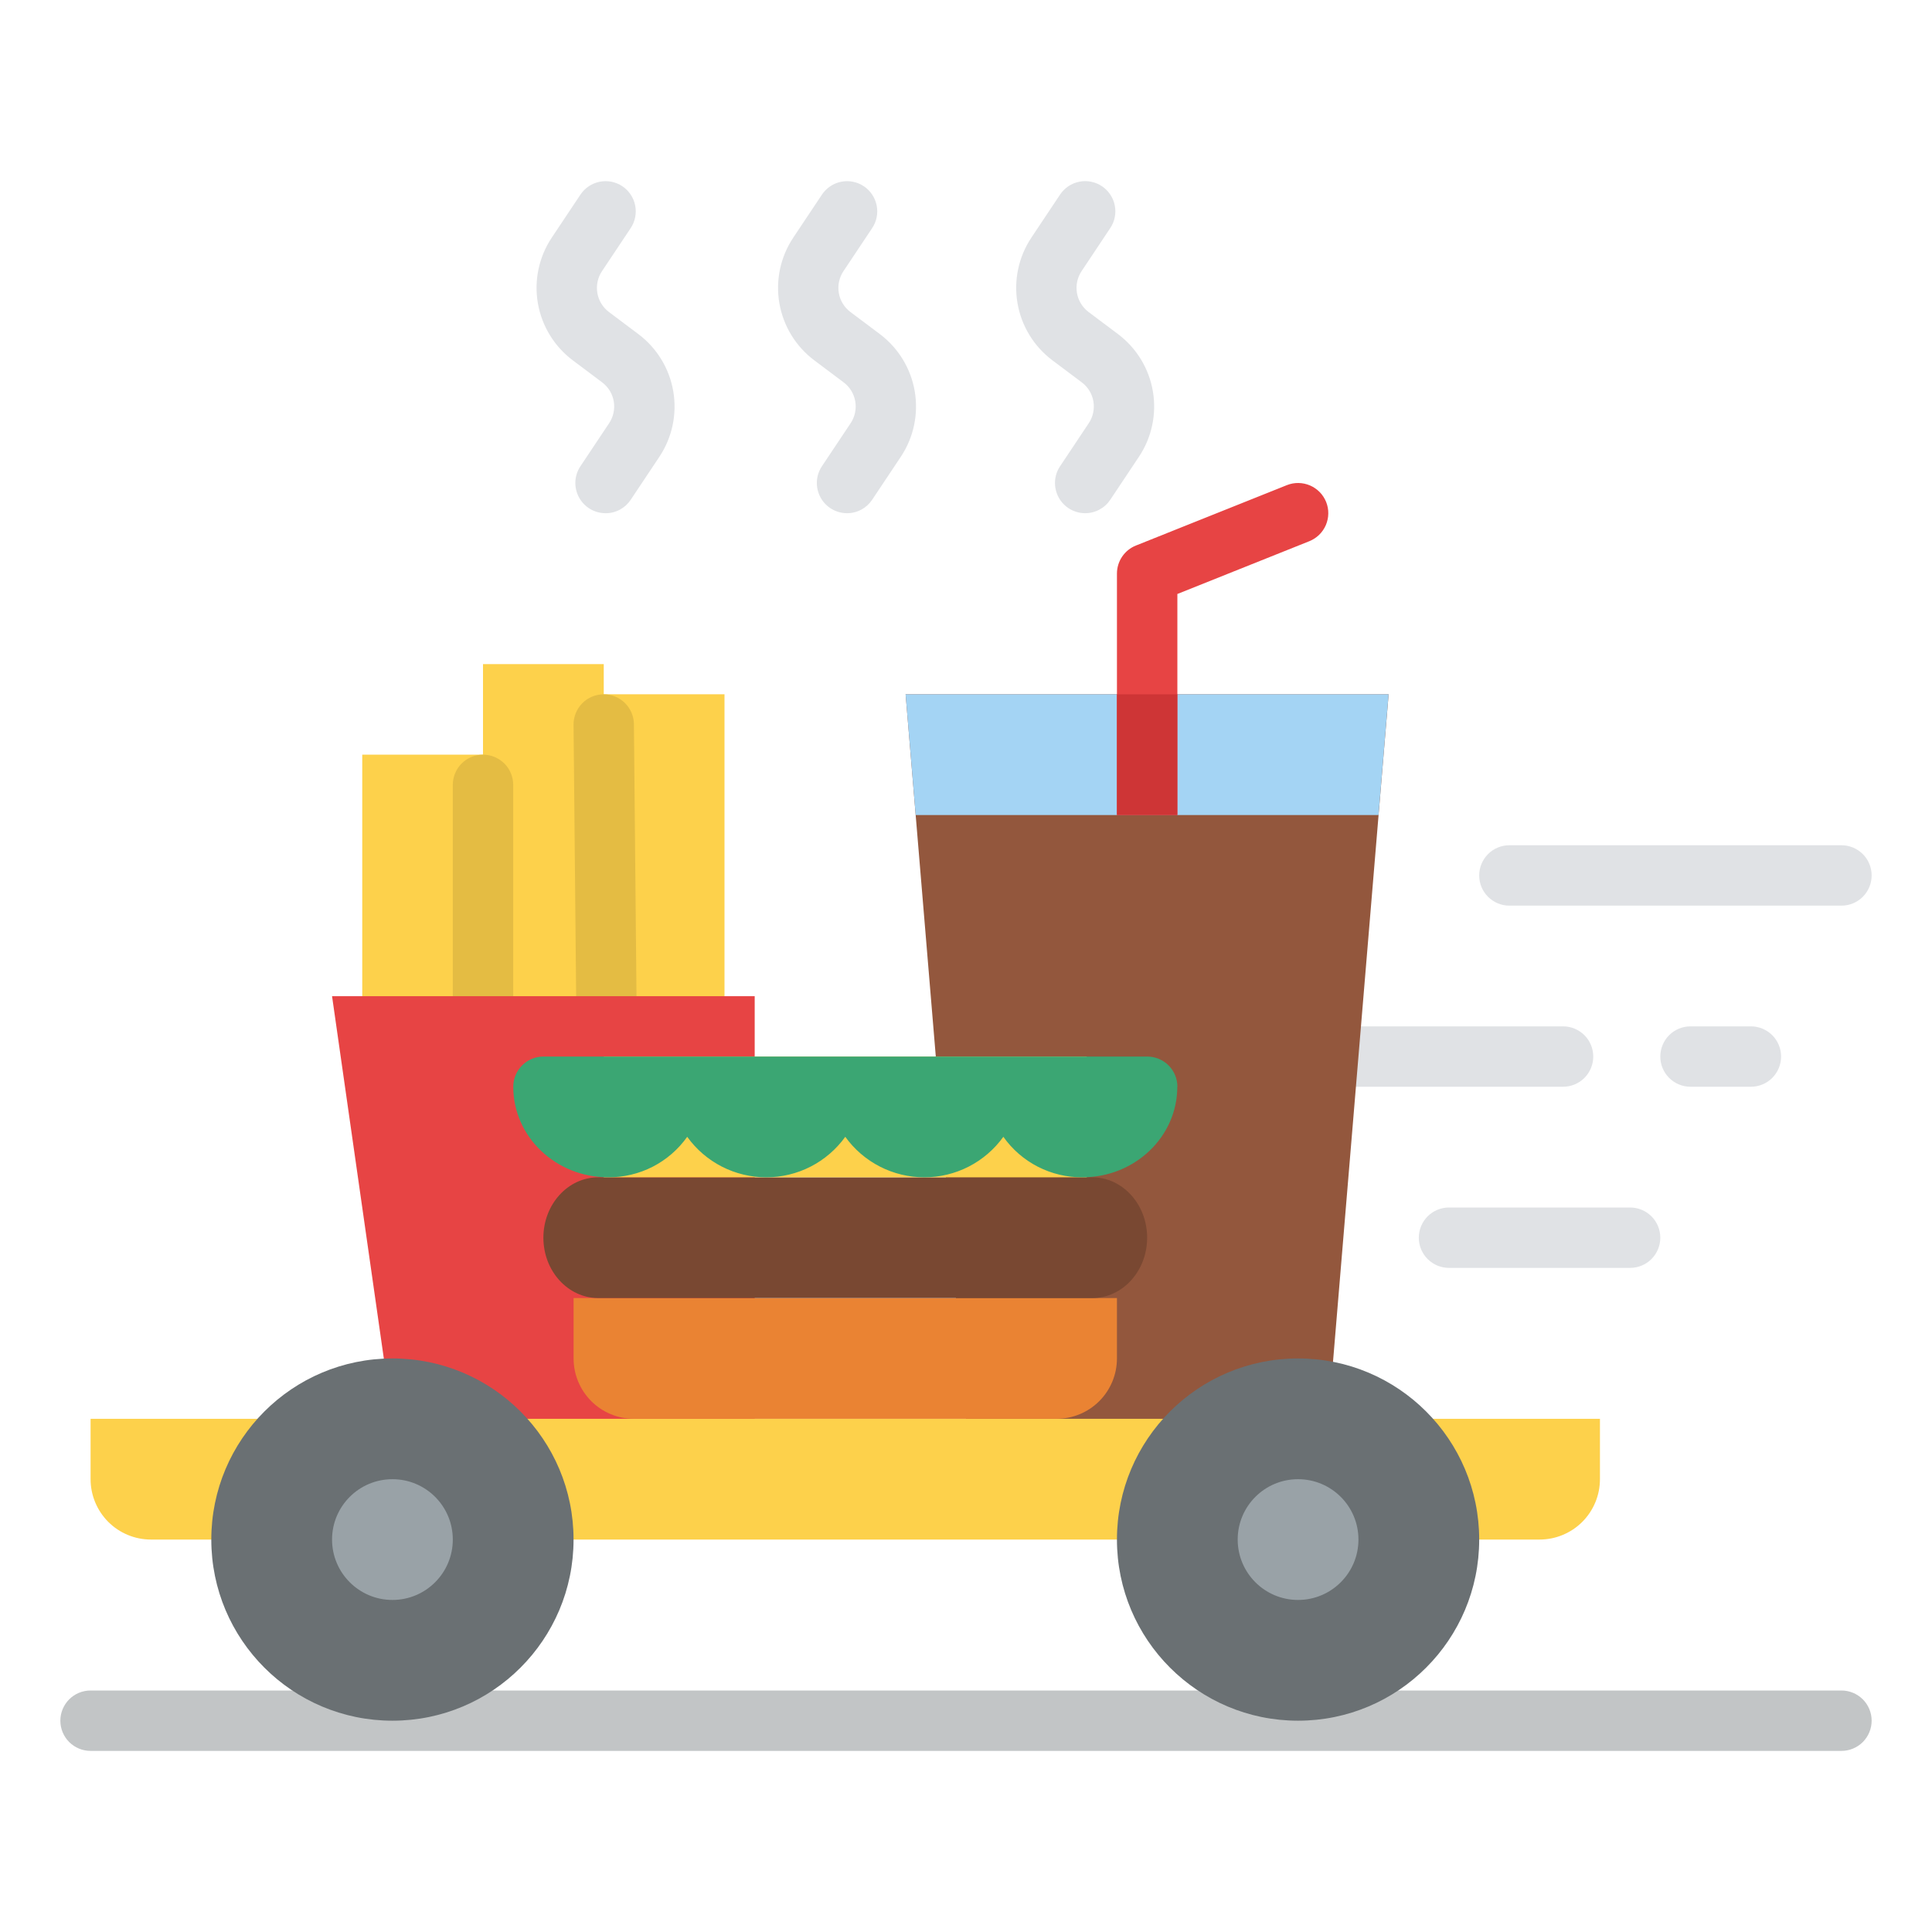 <svg width="54" height="54" fill="none" xmlns="http://www.w3.org/2000/svg">
  <path d="M43.688 30.375h-8.25c-.224 0-.438-.089-.597-.247-.158-.158-.247-.373-.247-.597 0-.224.089-.438.247-.597.158-.158.373-.247.597-.247h8.25c.224 0 .438.089.597.247.158.158.247.373.247.597 0 .224-.089.438-.247.597-.158.158-.373.247-.597.247Z" fill="#E0E2E5"/>
  <path d="M25.312 19.406 27 39.656v1.688h10.125v-1.688l1.688-20.25h-13.5Z" fill="#93573D"/>
  <path d="M16.875 19.406v-.844H13.5v2.531h-3.375v8.437h6.75v-.844h3.375v-9.281h-3.375Z" fill="#FDD14B"/>
  <path d="M13.5 32.062c-.224 0-.438-.089-.597-.247-.158-.158-.247-.373-.247-.597v-9.281c0-.224.089-.438.247-.597.158-.158.373-.247.597-.247s.438.089.597.247c.158.158.247.373.247.597v9.281c0 .224-.089.438-.247.597-.158.158-.373.247-.597.247Zm3.496 1.688c-.222 0-.436-.088-.594-.244-.158-.157-.248-.369-.25-.592l-.121-12.656c-.002-.224.085-.439.241-.599.157-.16.37-.251.594-.253.224-.002.439.085.599.241.16.157.251.37.253.594l.12 12.656c.002.224-.085.439-.241.599-.157.16-.37.251-.594.253h-.008Z" fill="#E4BC43"/>
  <path d="m9.281 27.844 1.688 11.812v1.688h10.125v-13.5H9.281Z" fill="#E74444"/>
  <path d="M48.938 30.375H47.25c-.224 0-.438-.089-.597-.247-.158-.158-.247-.373-.247-.597 0-.224.089-.438.247-.597.158-.158.373-.247.597-.247h1.688c.224 0 .438.089.597.247.158.158.247.373.247.597 0 .224-.089.438-.247.597-.158.158-.373.247-.597.247Z" fill="#E0E2E5"/>
  <path d="m38.812 19.406-.282 3.375H25.594l-.282-3.375h13.5Z" fill="#A4D4F4"/>
  <path d="M23.674 14.344c-.153-0-.302-.042-.433-.12-.131-.079-.238-.191-.31-.326-.072-.135-.106-.286-.099-.439.007-.152.056-.3.141-.427l.802-1.203c.12-.179.166-.398.13-.61-.036-.213-.153-.403-.325-.532l-.821-.616c-.517-.388-.866-.96-.976-1.598-.109-.638.03-1.293.389-1.831l.802-1.203c.061-.092.141-.171.233-.233.092-.062.195-.105.304-.126.109-.022.221-.022.329-0.0.109.021.212.064.304.126.092.061.171.14.233.233.062.092.104.195.126.304.022.109.022.221 0.0.329-.021.109-.064.212-.126.304l-.802 1.203c-.12.179-.166.398-.13.61.036.213.153.403.325.532l.821.616c.517.388.867.96.976 1.598.109.638-.03 1.293-.388 1.831l-.802 1.203c-.077.116-.182.211-.304.276-.123.066-.26.1-.399.099Zm-6.75 0c-.153-0-.302-.042-.433-.12-.131-.079-.238-.191-.31-.326-.072-.135-.106-.286-.099-.439.007-.152.056-.3.141-.427l.802-1.203c.12-.179.166-.398.13-.61-.036-.213-.153-.403-.325-.532l-.821-.616c-.517-.388-.866-.96-.976-1.598-.109-.638.03-1.293.389-1.831l.802-1.203c.124-.186.317-.315.537-.359.219-.044.447.001.633.125.186.124.316.317.359.537.044.219-.001.447-.125.634l-.802 1.203c-.12.179-.166.398-.13.61.036.213.153.403.325.533l.821.616c.517.388.867.96.976 1.598.109.638-.03 1.293-.388 1.831l-.802 1.203c-.077.116-.182.211-.304.276-.123.066-.26.1-.399.099Zm13.406-0c-.153-0-.302-.042-.433-.12-.131-.079-.238-.191-.31-.326-.072-.135-.106-.286-.099-.439.007-.152.056-.3.141-.427l.802-1.203c.12-.179.166-.398.13-.61-.036-.213-.153-.403-.325-.532l-.821-.616c-.517-.388-.867-.96-.976-1.598-.109-.638.03-1.293.388-1.831l.802-1.203c.124-.186.317-.316.537-.36.109-.022.221-.022.329-0.0.109.021.212.064.304.126.092.061.172.141.233.233.062.092.105.195.126.304.022.109.022.221 0.0.329-.021.109-.064.212-.126.304l-.801 1.203c-.12.179-.166.398-.13.61.036.213.153.403.325.533l.821.616c.517.388.867.96.976 1.598.109.638-.03 1.293-.389 1.831l-.802 1.203c-.077.116-.182.211-.305.276-.123.066-.26.1-.399.099Zm21.139 10.969h-9.281c-.224 0-.438-.089-.597-.247-.158-.158-.247-.373-.247-.597 0-.224.089-.438.247-.597.158-.158.373-.247.597-.247h9.281c.224 0 .438.089.597.247.158.158.247.373.247.597 0 .224-.089.438-.247.597-.158.158-.373.247-.597.247Zm-5.906 10.125H40.5c-.224 0-.438-.089-.597-.247-.158-.158-.247-.373-.247-.597 0-.224.089-.438.247-.597.158-.158.373-.247.597-.247h5.062c.224 0 .438.089.597.247.158.158.247.373.247.597 0 .224-.089.438-.247.597-.158.158-.373.247-.597.247Z" fill="#E0E2E5"/>
  <path d="M51.469 48.938H2.531c-.224 0-.438-.089-.597-.247-.158-.158-.247-.373-.247-.597 0-.224.089-.438.247-.597.158-.158.373-.247.597-.247H51.469c.224 0 .438.089.597.247.158.158.247.373.247.597 0 .224-.089.438-.247.597-.158.158-.373.247-.597.247Z" fill="#C2C5C6"/>
  <path d="M2.531 39.656H44.719v1.688c0 .448-.178.877-.494 1.193s-.746.494-1.193.494H4.219c-.448 0-.877-.178-1.193-.494-.316-.317-.494-.746-.494-1.193v-1.688Z" fill="#FDD14B"/>
  <path d="M36.281 48.094c2.796 0 5.063-2.267 5.063-5.063 0-2.796-2.267-5.062-5.063-5.062-2.796 0-5.062 2.267-5.062 5.062 0 2.796 2.267 5.063 5.062 5.063Z" fill="#6A7073"/>
  <path d="M36.281 44.719c.932 0 1.688-.756 1.688-1.688 0-.932-.756-1.687-1.688-1.687-.932 0-1.687.755-1.687 1.687 0 .932.755 1.688 1.687 1.688Z" fill="#99A2A7"/>
  <path d="M10.969 48.094c2.796 0 5.062-2.267 5.062-5.063 0-2.796-2.267-5.062-5.062-5.062-2.796 0-5.063 2.267-5.063 5.062 0 2.796 2.267 5.063 5.063 5.063Z" fill="#6A7073"/>
  <path d="M10.969 44.719c.932 0 1.687-.756 1.687-1.688 0-.932-.755-1.687-1.687-1.687-.932 0-1.688.755-1.688 1.687 0 .932.756 1.688 1.688 1.688Z" fill="#99A2A7"/>
  <path d="M16.031 36.281h15.188v1.688c0 .448-.178.877-.494 1.193s-.746.494-1.193.494H17.719c-.448 0-.877-.178-1.193-.494s-.494-.746-.494-1.193v-1.688Z" fill="#EA8333"/>
  <path d="M30.529 32.906c.847 0 1.534.755 1.534 1.688 0 .932-.687 1.687-1.534 1.687h-13.807c-.847 0-1.534-.755-1.534-1.687 0-.932.687-1.688 1.534-1.688h13.807Z" fill="#794832"/>
  <path d="M16.875 29.531h13.5v3.375h-13.5v-3.375Z" fill="#FDD14B"/>
  <path d="M32.906 30.375c0 1.398-1.187 2.531-2.652 2.531-.432.003-.859-.098-1.244-.295-.385-.197-.716-.484-.966-.837-.252.35-.584.636-.968.833-.384.197-.81.299-1.241.299-.432 0-.857-.103-1.241-.299-.384-.197-.716-.482-.968-.833-.252.35-.584.636-.968.833-.384.197-.81.299-1.241.299-.432 0-.857-.103-1.241-.299-.384-.197-.716-.482-.968-.833-.25.353-.582.64-.966.837-.385.197-.812.298-1.244.295-1.465 0-2.652-1.133-2.652-2.531 0-.224.089-.438.247-.597.158-.158.373-.247.597-.247h16.875c.224 0 .438.089.597.247.158.158.247.373.247.597Z" fill="#3BA673"/>
  <path d="M31.219 22.781v-6.75c-0-.169.051-.333.145-.473.095-.14.229-.248.385-.31l4.219-1.688c.103-.041.213-.062.324-.06.111.001.22.025.322.068.102.044.194.107.272.186.077.079.138.173.18.276.041.103.062.213.06.324-.001.111-.025.22-.068.322-.044.102-.107.194-.186.271-.079.077-.173.138-.276.18l-3.688 1.475v6.179h-1.688Z" fill="#E74444"/>
  <path d="M31.219 19.406h1.687v3.375h-1.687v-3.375Z" fill="#CE3536"/>
</svg>
